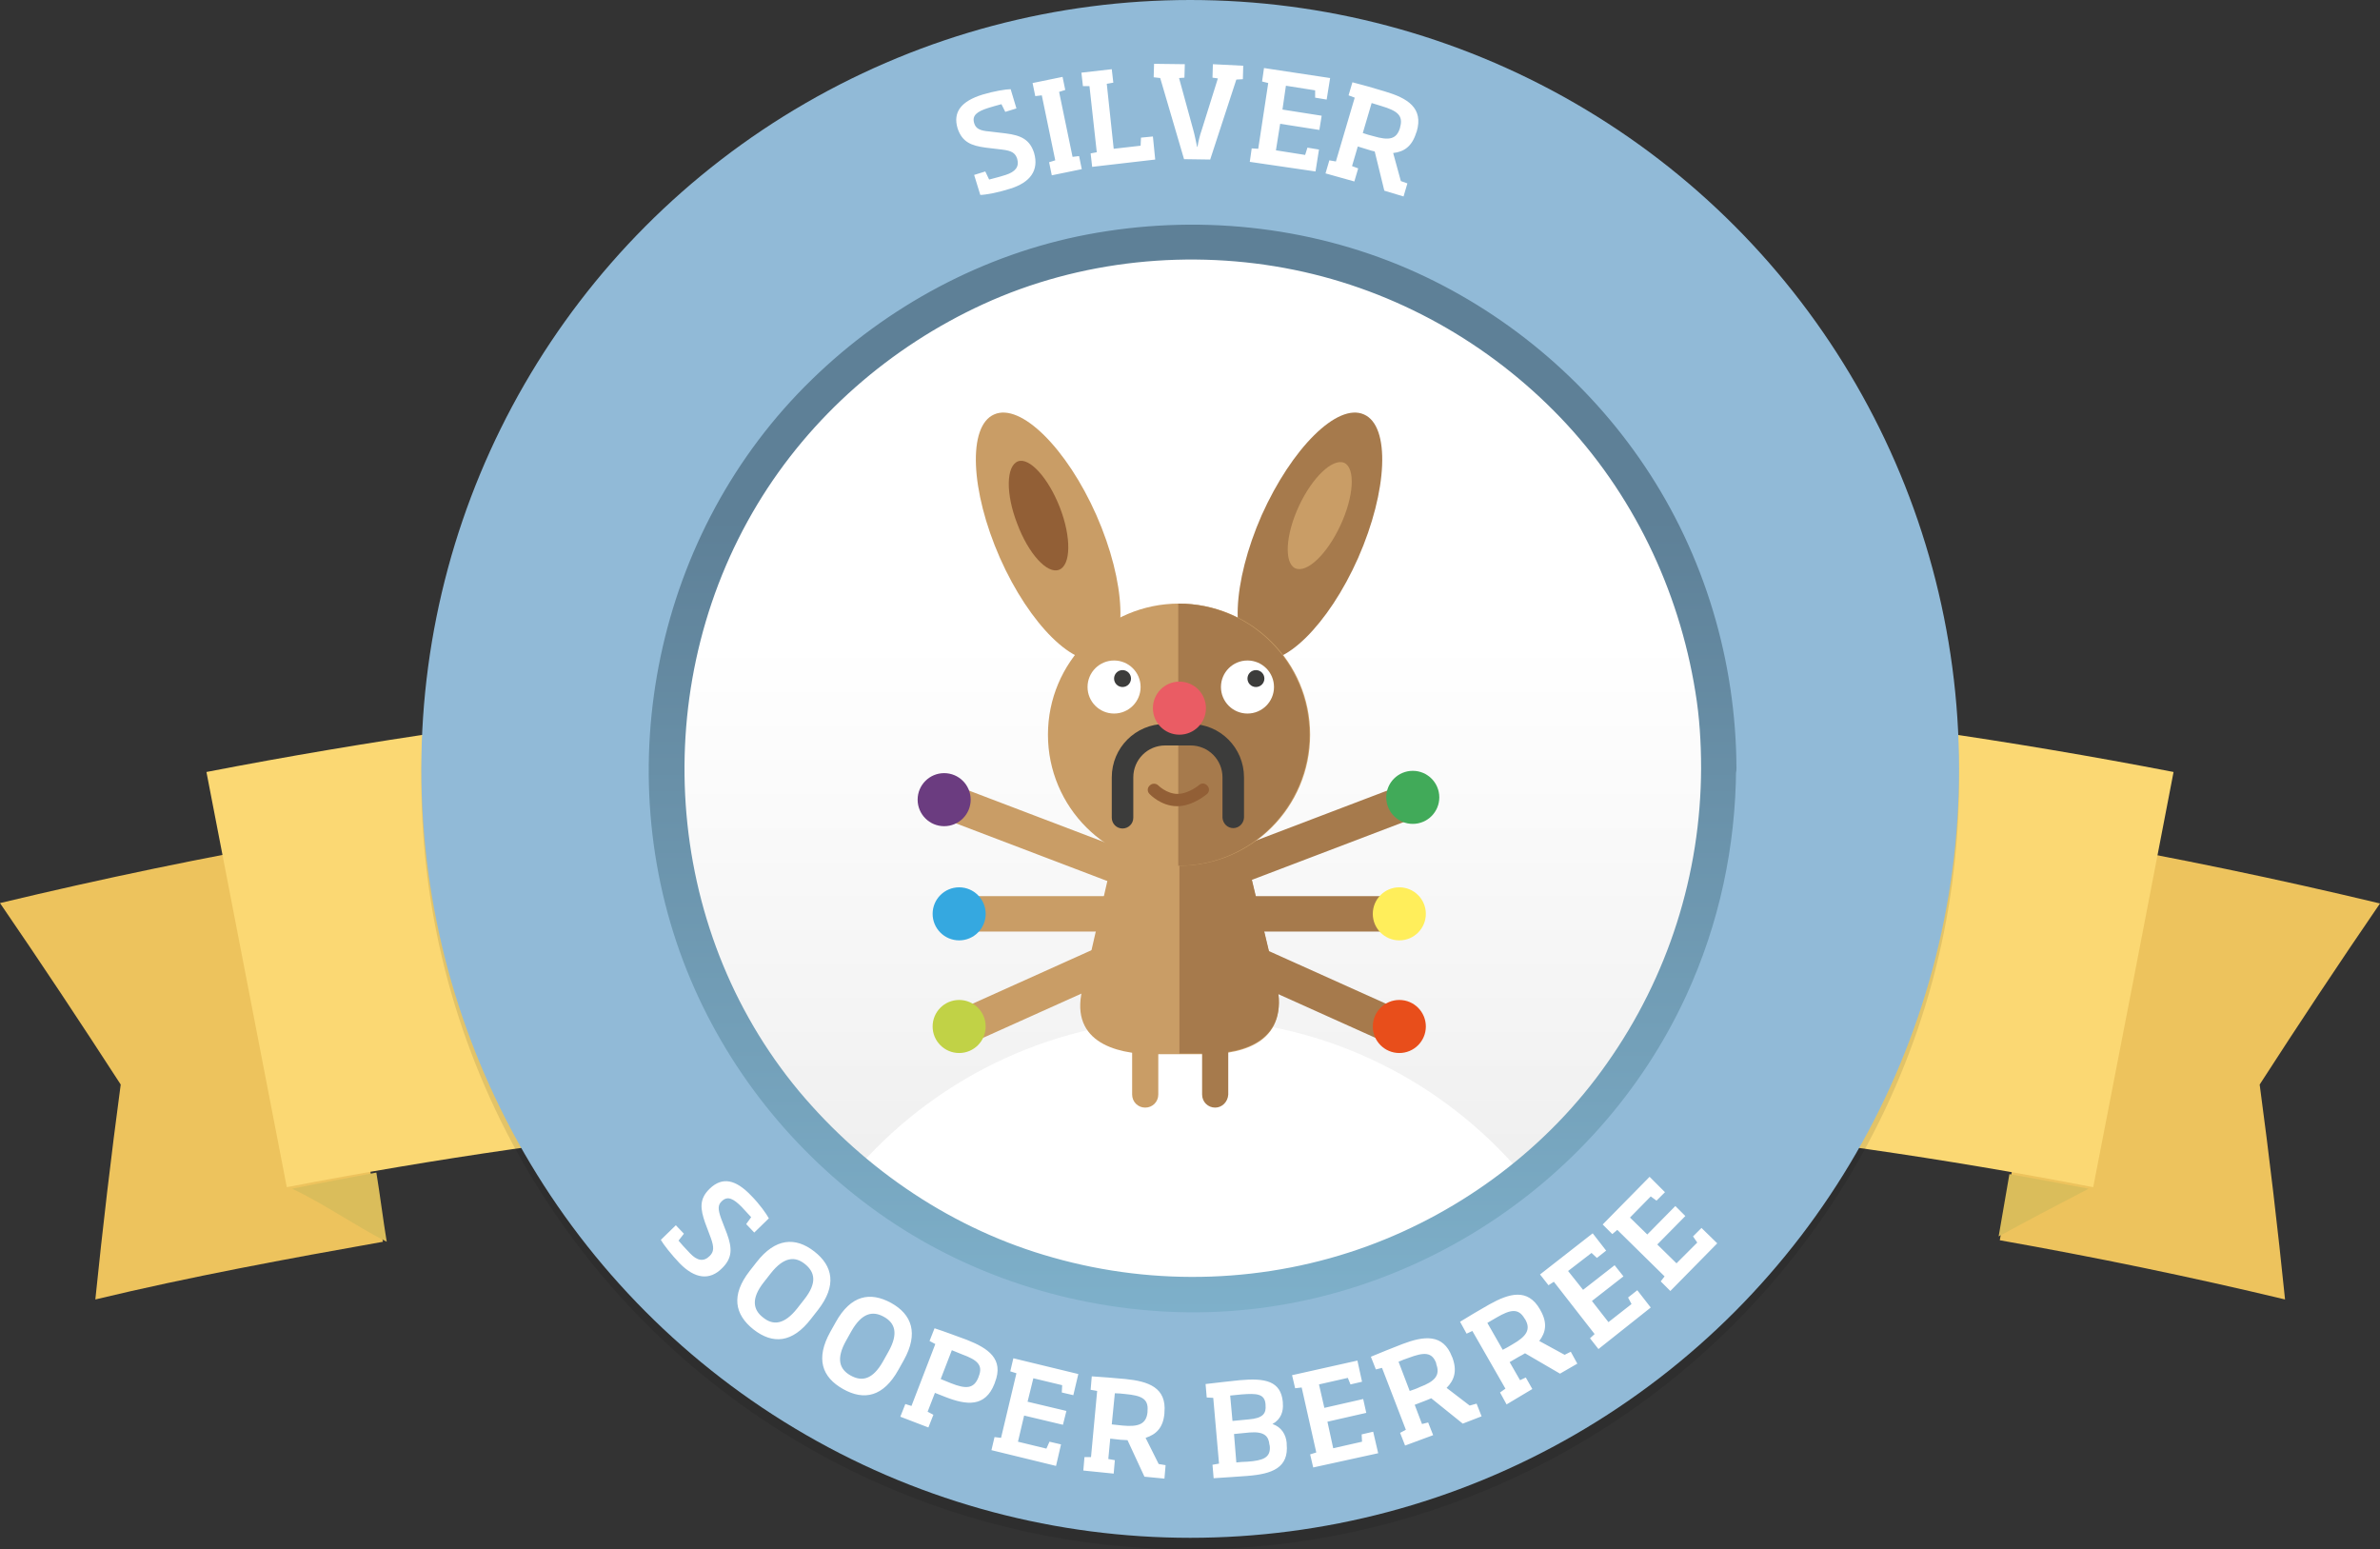 <svg xmlns="http://www.w3.org/2000/svg" xmlns:xlink="http://www.w3.org/1999/xlink" width="619.1" height="403" viewBox="0 0 619.1 403"><rect x="0" y="0" width="619.1" height="403" fill="#333333" stroke="none"/><style>.Graphic_x0020_Style_x0020_2{fill:url(#SVGID_1_);} .st0{fill:#EDC35D;} .st1{fill:#FBD873;} .st2{fill:#DABD5B;} .st3{opacity:0.1;} .st4{fill:#91BAD7;} .st5{fill:#FFFFFF;} .st6{fill:url(#SVGID_2_);} .st7{fill:url(#SVGID_3_);} .st8{clip-path:url(#SVGID_5_);fill:#C99D66;} .st9{fill:#C99D66;} .st10{fill:#925F36;} .st11{fill:#A67A4C;} .st12{fill:#41AA59;} .st13{fill:#FFEE5B;} .st14{fill:#E84E1B;} .st15{fill:#6B3C80;} .st16{fill:#C1D246;} .st17{fill:#3C3C3B;} .st18{fill:#EA5C64;} .st19{fill:#35A8E0;} .st20{fill:url(#SVGID_6_);} .st21{fill:url(#SVGID_7_);} .st22{clip-path:url(#SVGID_9_);fill:#C99D66;}</style><defs><linearGradient id="SVGID_1_" gradientUnits="userSpaceOnUse" x1="-330.427" y1="-4379" x2="-330.427" y2="-4378"><stop offset=".27" stop-color="#5E8097"/><stop offset="1" stop-color="#7EB0CA"/></linearGradient></defs><path class="st0" d="M99.6 323c-24.8 4.4-50.2 9.1-74.8 15 1.9-18.6 4.1-37.3 6.6-55.9-10.3-15.9-20.7-31.6-31.4-47.2 26.7-6.4 53.6-12 80.6-16.7 6.1 34.8 12.9 70 19 104.8zM520.2 322.6c24.8 4.4 49.6 9.5 74.2 15.4-1.9-18.6-4.1-37.3-6.6-55.9 10.2-15.8 20.6-31.5 31.3-47.1-26.7-6.4-53.6-12-80.6-16.7-6.1 34.7-12.2 69.5-18.3 104.3z"/><path class="st1" d="M544.5 308.8c-155.2-30-314.7-30-469.9 0-7-36-13.9-72-20.9-108 169-32.7 342.7-32.7 511.7 0-6.9 36-13.9 72-20.9 108z"/><path class="st2" d="M76 309.2c7.3-1.5 14.6-2.8 21.9-4.2.9 5.4 1.8 12.6 2.7 18-8.1-4.1-16.3-9.9-24.6-13.8zM543.3 309.2c-6.9-1.3-13.7-2.6-20.6-3.8-.9 5.4-1.9 10.8-2.8 16.2 7.7-4.2 15.5-8.3 23.4-12.4z"/><g><circle cx="309.6" cy="203" r="200" class="st3"/><circle class="st4" cx="309.6" cy="200" r="200"/><path class="st5" d="M262.7 49.1c-3.1 1-6.4 1.6-7.7 1.6l-1.6-5.2 2.9-.9 1 2.1c1.4-.4 2.1-.5 4.3-1.2 2.5-.8 3.6-2.1 3-4.2-.5-1.5-1.4-2.1-4-2.4l-4.2-.5c-3.7-.5-6.1-1.4-7.3-5-1.3-4.3 1-7.1 6.5-8.8 3-.9 6.1-1.4 7.3-1.4l1.5 5-2.9.9-1-2c-1.2.3-2.5.7-3.5 1-2.8.9-4.2 1.9-3.6 3.9.4 1.4 1.4 2 4 2.2l4.2.5c4 .5 6.3 1.6 7.4 5.1 1.3 4.5-1 7.7-6.3 9.3zM273.6 45.6l-.7-3.4 1.6-.5-3.5-16.9-1.7.2-.7-3.4 7.8-1.6.7 3.4-1.6.5 3.5 16.9 1.7-.2.7 3.4-7.8 1.6zM284.1 43.4l-.4-3.5 1.6-.3-1.9-17.2h-1.7l-.4-3.5 7.9-.9.4 3.5-1.7.3 1.8 16.9 7-.8.1-2.1 3.1-.3.6 6-16.4 1.9zM323.4 17.1l-.1 3.5-1.7.1-6.8 20.8-6.8-.1-6.2-21.1-1.7-.2.1-3.5 8 .1-.1 3.5-1.4.1 3.7 13.5c.4 1.4.7 3.1 1 4.4h.1c.2-1.3.6-3 1.1-4.4l4.2-13.4-1.4-.2.1-3.5 7.9.4zM325.1 42.1l.5-3.5 1.7.1 2.6-17.1-1.6-.4.5-3.5 17.2 2.6-.9 5.6-3-.5v-1.9l-7.6-1.2-.9 6.2 10.2 1.6-.6 3.7-10.2-1.6-1.1 6.9 7.6 1.2.6-1.9 3 .5-.9 5.7-17.1-2.5zM344.8 45.1l1-3.4 1.7.3 4.9-16.6-1.6-.6 1-3.4c2.7.7 5.6 1.5 8.5 2.4 5.7 1.7 10.1 4.2 8.2 10.5l-.1.2c-1.1 3.6-3.2 5-6 5.3l2 7.3 1.7.6-1 3.4-5-1.5-2.5-10.2c-.5-.1-1.2-.3-1.8-.5-.9-.3-1.7-.5-2.6-.8l-1.5 5.1 1.6.6-1 3.4-7.5-2.1zm19.4-12c.9-3.1-.8-4.3-4.8-5.5-.9-.3-1.7-.5-2.6-.8l-2.3 7.8c.9.3 1.8.6 2.7.8 4.1 1.2 6.1.9 7-2.2v-.1z"/><g><path class="st5" d="M176.8 328.6c-2.2-2.3-4.3-5-4.9-6.1l3.9-3.8 2.1 2.2-1.4 1.8c.9 1.1 1.4 1.6 3 3.3 1.8 1.9 3.5 2.3 5.1.7 1.1-1.1 1.2-2.2.3-4.7l-1.5-4c-1.2-3.5-1.6-6.1 1.2-8.8 3.3-3.2 6.8-2.4 10.8 1.8 2.2 2.2 4 4.8 4.6 5.9l-3.8 3.7-2.1-2.2 1.3-1.8c-.8-.9-1.8-1.9-2.5-2.7-2.1-2.1-3.6-2.9-5.1-1.5-1.1 1-1.1 2.1-.2 4.6l1.5 3.9c1.4 3.8 1.4 6.3-1.2 8.9-3.3 3.4-7.2 2.8-11.1-1.2zM196 345.8c-4.9-3.9-5.9-8.9-1-15.2l1.8-2.3c4.9-6.3 10.1-6.6 15-2.8s5.9 8.9 1 15.2L211 343c-4.9 6.4-10 6.7-15 2.8zm13.2-7.8c3.4-4.3 2.8-7.1.2-9.2-2.6-2.1-5.5-1.9-8.9 2.4l-1.8 2.3c-3.4 4.3-2.8 7.2-.2 9.2 2.6 2.1 5.5 1.9 8.9-2.4l1.8-2.3zM219.3 361.3c-5.5-3.1-7.2-7.9-3.3-14.9l1.4-2.5c3.9-7 8.9-8 14.4-5 5.4 3 7.2 7.9 3.3 14.9l-1.4 2.5c-3.9 7-8.9 8.1-14.4 5zm11.8-9.7c2.7-4.8 1.7-7.5-1.2-9.1-2.9-1.6-5.7-1-8.4 3.7l-1.4 2.5c-2.7 4.8-1.7 7.5 1.2 9.1 2.9 1.6 5.7 1.1 8.4-3.7l1.4-2.5zM234.2 368.5l1.3-3.3 1.6.5 6.2-16.1-1.5-.8 1.3-3.3c2.8.9 5.6 2 8.4 3 5.6 2.2 9.7 5 7.3 11.1l-.1.3c-2.4 6.2-7.3 5.6-12.7 3.5l-2.8-1.1-1.9 4.9 1.5.8-1.3 3.3-7.3-2.8zm20.4-10.5c1.2-3-.5-4.3-4.3-5.7l-2.7-1.1-2.9 7.5c.9.4 1.8.7 2.7 1.1 3.8 1.5 5.9 1.5 7.1-1.5l.1-.3zM257.9 377.2l.8-3.4 1.7.2 4-16.8-1.6-.5.8-3.4 16.9 4.1-1.3 5.5-3-.7.1-1.9-7.5-1.8-1.5 6.1 10.1 2.4-.9 3.6-10.1-2.4-1.6 6.8 7.4 1.8.8-1.8 3 .7-1.3 5.6-16.8-4.1zM281.8 382.5l.3-3.5h1.7l1.6-17.2-1.7-.3.3-3.5c2.8.2 5.8.4 8.8.7 5.9.6 10.7 2.2 10.1 8.7v.2c-.3 3.7-2.1 5.5-4.9 6.4l3.4 6.8 1.8.3-.3 3.5-5.2-.5-4.4-9.5c-.6 0-1.2-.1-1.8-.1l-2.7-.3-.5 5.3 1.7.3-.3 3.5-7.9-.8zm16.7-15.5c.3-3.2-1.6-4-5.8-4.4-1-.1-1.8-.2-2.7-.2l-.8 8.1c.9.1 1.9.2 2.8.3 4.2.4 6.2-.4 6.5-3.5v-.3zM324.5 383.9c-2.8.2-5.5.4-8.8.6l-.3-3.5 1.7-.3-1.5-17.1-1.7-.1-.3-3.5c3.3-.4 6.1-.7 8.9-1 6.6-.6 10.7.2 11.2 5.7v.3c.2 2.1-.5 4.2-2.7 5.4 2.4.8 3.5 2.8 3.7 4.9v.3c.6 6.2-3.8 7.8-10.2 8.3zm4.7-18.6c-.2-2.8-2.3-2.9-6.2-2.6-1.1.1-1.9.2-3 .3l.6 6.6 4.2-.4c3.8-.3 4.6-1.6 4.4-3.7v-.2zm1 10.4c-.2-2.1-1.3-3.4-5.1-3.1l-4.1.4.6 7.4c1.1-.1 1.8-.2 2.9-.2 4-.3 6.1-1 5.8-4.1l-.1-.4zM341.6 381.7l-.8-3.4 1.6-.5-3.8-16.9-1.7.2-.8-3.4 17-3.8 1.2 5.5-3 .7-.7-1.7-7.5 1.7 1.4 6.1 10.1-2.3.8 3.6-10.1 2.3 1.5 6.9 7.5-1.7-.1-1.9 3-.7 1.3 5.6-16.9 3.7zM365.5 376l-1.3-3.3 1.5-.8-6.2-16.1-1.6.4-1.3-3.3c2.6-1.1 5.4-2.2 8.2-3.3 5.5-2.1 10.6-2.8 12.9 3.3l.1.2c1.3 3.5.5 5.9-1.5 7.9l6 4.6 1.8-.5 1.3 3.3-4.9 1.9-8.2-6.6c-.5.2-1.1.5-1.7.7-.9.3-1.7.7-2.6 1l1.9 5 1.6-.4 1.3 3.3-7.3 2.7zm8.1-21.4c-1.1-3-3.2-2.9-7.2-1.4-.9.3-1.7.6-2.6 1l2.9 7.6c.9-.3 1.8-.6 2.6-1 4-1.5 5.4-3.1 4.3-6v-.2zM391.9 365.3l-1.7-3.1 1.4-1-8.6-15-1.5.7-1.7-3.1c2.4-1.5 5-3 7.6-4.5 5.2-2.9 10-4.3 13.2 1.3l.1.2c1.9 3.3 1.4 5.8-.3 8l6.6 3.6 1.6-.8 1.7 3.1-4.5 2.6-9.1-5.3c-.5.3-1 .6-1.6.9-.8.5-1.6.9-2.4 1.4l2.7 4.7 1.5-.7 1.7 3-6.7 4zm4.7-22.3c-1.6-2.8-3.7-2.4-7.3-.3-.8.5-1.6.9-2.4 1.4l4 7c.8-.4 1.7-.9 2.5-1.4 3.7-2.1 4.9-3.9 3.3-6.6l-.1-.1zM415.8 350.9l-2.2-2.8 1.2-1.1-10.6-13.6-1.4.9-2.2-2.8 13.7-10.7 3.5 4.5-2.4 1.9-1.4-1.3-6.1 4.7 3.9 4.9 8.2-6.4 2.3 2.9-8.2 6.4 4.3 5.5 6-4.7-.9-1.7 2.4-1.9 3.5 4.5-13.6 10.8zM434.5 335.8l-2.5-2.5 1-1.3-12.3-12.1-1.3 1.1-2.5-2.5 12.2-12.4 4 4-2.2 2.2-1.5-1.1-5.4 5.5 4.5 4.4 7.3-7.4 2.6 2.6-7.3 7.4 5 4.9 5.4-5.4-1.1-1.6 2.2-2.2 4.1 4-12.2 12.4z"/></g><g><linearGradient id="SVGID_2_" gradientUnits="userSpaceOnUse" x1="310.656" y1="63.289" x2="310.656" y2="334.817"><stop offset=".381" stop-color="#FFF"/><stop offset="1" stop-color="#ECECEC"/></linearGradient><circle class="st6" cx="310.7" cy="199.1" r="135.8"/><path class="st5" d="M308.8 341.4c33.9 0 64.3-14.8 85.2-38.2-20.9-23.4-51.3-38.2-85.2-38.2-33.9 0-64.3 14.8-85.2 38.2 20.9 23.4 51.3 38.2 85.2 38.2z"/><path class="st4" d="M449.8 200c-.1 29.2-9.2 57.5-26 81.3-16.2 23-39.7 40.7-66 50.4-27.8 10.2-58.4 11.2-86.8 3.2-27.4-7.7-51.8-24-70-45.8-37.8-45.3-41.9-111.7-11.6-161.9 14.6-24.3 36.7-43.4 62.4-55.2 26.6-12.2 57.2-15.3 85.8-9.5 28 5.7 53.7 20.1 73.4 40.7 19.9 20.7 32.7 47.3 37.2 75.6 1.2 7 1.6 14.1 1.6 21.2 0 6.3 9.8 6.3 9.7 0-.1-29.6-8.8-58.8-25.3-83.4-16-23.9-38.9-43-65.4-54.4-27.8-12-58.7-15.1-88.4-9.4-28.5 5.4-55.1 19.7-75.9 39.9-43 41.8-56.8 107.5-34.4 163.1 10.8 27 29.4 50.1 53 67 24 17.1 53.2 26.4 82.6 27.2 59.3 1.7 115.4-33.6 140.1-87.5 9-19.6 13.6-41 13.6-62.5.2-6.3-9.6-6.3-9.6 0z"/><linearGradient id="SVGID_3_" gradientUnits="userSpaceOnUse" x1="310.233" y1="58.438" x2="310.233" y2="341.36"><stop offset=".27" stop-color="#5E8097"/><stop offset="1" stop-color="#7EB0CA"/></linearGradient><path class="st7" d="M442.5 199.9c-.1 27.5-8.6 54.2-24.5 76.7-15.2 21.7-37.4 38.4-62.2 47.5-26.2 9.6-55.1 10.6-81.9 3-25.8-7.2-48.8-22.7-66-43.2-35.6-42.7-39.5-105.3-10.9-152.7 13.8-22.9 34.6-41 58.8-52.1 25.1-11.5 54-14.4 80.9-8.9 26.4 5.4 50.6 19 69.2 38.4 18.7 19.5 30.8 44.6 35.1 71.3 1.1 6.6 1.5 13.3 1.5 20 0 5.9 9.2 5.9 9.2 0-.1-27.9-8.3-55.5-23.9-78.7-15.1-22.5-36.7-40.5-61.6-51.3-26.2-11.3-55.4-14.2-83.4-8.9-26.9 5.1-52 18.6-71.6 37.7-40.6 39.4-53.5 101.4-32.5 153.8 10.2 25.4 27.7 47.3 50 63.1 22.7 16.1 50.2 24.9 77.9 25.7 56 1.6 108.8-31.7 132.1-82.5 8.5-18.5 12.8-38.6 12.9-59 .1-5.9-9.1-5.9-9.1.1z"/><g><defs><path id="SVGID_4_" d="M300 274.2H313.9c10 0 21.5-3.5 18.2-18.2l-10.7-44.7s-2.9-15.9-14.5-15.9h-.1c-12 .1-14.7 16.1-14.7 16.1L281.9 256c-4.4 14.8 8.1 18.2 18.1 18.2z"/></defs><clipPath id="SVGID_5_"><use xlink:href="#SVGID_4_" overflow="visible"/></clipPath><path class="st8" d="M273.4 187.1h70.1v105.2h-70.1z"/><path class="st9" d="M285.2 134c7.7 17.5 8.4 34.3 1.5 37.3s-18.9-8.8-26.6-26.2c-7.7-17.5-8.4-34.3-1.5-37.3 6.9-3.1 18.9 8.8 26.6 26.2z"/><path class="st10" d="M275.7 132c3 7.7 2.9 15-.2 16.2-3.1 1.2-8-4.2-10.9-12-3-7.7-2.9-15 .2-16.2 3-1.1 7.9 4.3 10.9 12z"/><path class="st11" d="M328.2 134c-7.7 17.5-8.4 34.3-1.5 37.3s18.9-8.8 26.6-26.2c7.7-17.5 8.4-34.3 1.5-37.3-6.9-3.1-18.8 8.8-26.6 26.2z"/><path class="st9" d="M337.9 131.6c-3.5 7.5-3.9 14.8-1 16.2 3 1.4 8.3-3.6 11.8-11.2 3.5-7.5 3.9-14.8 1-16.2-3-1.3-8.3 3.7-11.8 11.2z"/><path class="st11" d="M370 207.1c.9 2.4-.3 5-2.7 5.9l-47 17.9c-2.4.9-5-.3-5.9-2.7-.9-2.4.3-5 2.7-5.9l47-17.9c2.3-.9 5 .3 5.9 2.7z"/><path class="st9" d="M242.9 207.1c-.9 2.4.3 5 2.7 5.9l47 17.9c2.4.9 5-.3 5.9-2.7.9-2.4-.3-5-2.7-5.9l-47-17.9c-2.4-.9-5 .3-5.9 2.7z"/><path class="st11" d="M367.1 269.1c-1 2.3-3.7 3.3-6.1 2.3l-45.8-20.6c-2.3-1-3.3-3.7-2.3-6.1 1-2.3 3.7-3.3 6.1-2.3l45.8 20.6c2.3 1 3.3 3.8 2.3 6.1z"/><path class="st9" d="M246.4 269.1c1 2.3 3.7 3.3 6.1 2.3l45.8-20.6c2.3-1 3.3-3.7 2.3-6.1-1-2.3-3.7-3.3-6.1-2.3L248.7 263c-2.3 1-3.3 3.8-2.3 6.1z"/><path class="st11" d="M368.7 237.7c0 2.5-2.1 4.6-4.6 4.6h-50c-2.5 0-4.6-2.1-4.6-4.6 0-2.5 2.1-4.6 4.6-4.6h50c2.5 0 4.6 2.1 4.6 4.6z"/><circle class="st12" cx="367.5" cy="207.4" r="6.9"/><circle class="st13" cx="364" cy="237.7" r="6.9"/><circle class="st14" cx="364" cy="267" r="6.9"/><circle class="st15" cx="245.6" cy="208" r="6.9"/><circle class="st16" cx="249.5" cy="267" r="6.9"/><path class="st11" d="M313.9 274c10 0 21.5-3.5 18.2-18.2l-10.7-44.7s-2.9-15.9-14.5-15.9h-.1V274h7.1z"/><circle class="st9" cx="306.7" cy="191.1" r="34.1"/><circle class="st5" cx="289.8" cy="178.7" r="6.9"/><circle class="st17" cx="292" cy="176.5" r="2.2"/><path class="st11" d="M306.5 157c18.8 0 34.1 15.3 34.1 34.1s-15.3 34.1-34.1 34.1V157z"/><path class="st10" d="M306.2 209.7c-4.2 0-7.1-3.1-7.2-3.2-.6-.6-.6-1.6.1-2.2.6-.6 1.6-.6 2.2 0 0 0 2.2 2.2 5 2.2 2.9 0 5.6-2.3 5.6-2.3.7-.6 1.6-.5 2.2.2.6.7.5 1.6-.2 2.2-.2.1-3.6 3.1-7.7 3.1z"/><circle class="st5" cx="324.5" cy="178.7" r="6.9"/><circle class="st17" cx="326.7" cy="176.5" r="2.2"/><path class="st17" d="M323.6 212.7v-10.5c0-7.7-6.2-13.9-13.9-13.9h-6.6c-7.7 0-13.9 6.2-13.9 13.9v10.5c0 1.5 1.2 2.8 2.8 2.8 1.5 0 2.8-1.2 2.8-2.8v-10.5c0-4.6 3.7-8.3 8.3-8.3h6.6c4.6 0 8.3 3.7 8.3 8.3v10.5c.1 1.5 1.3 2.7 2.8 2.7 1.5 0 2.7-1.2 2.8-2.7z"/><circle class="st18" cx="306.8" cy="184.2" r="6.9"/><path class="st9" d="M305.2 242.3h-56.7c-2.5 0-4.6-2.1-4.6-4.6 0-2.5 2.1-4.6 4.6-4.6h56.7"/><circle class="st19" cx="249.5" cy="237.7" r="6.9"/><path class="st11" d="M316.1 288.1c-1.9 0-3.4-1.5-3.4-3.4v-26.2c0-1.9 1.5-3.4 3.4-3.4s3.4 1.5 3.4 3.4v26.2c-.1 1.9-1.6 3.4-3.4 3.4z"/><path class="st9" d="M297.9 288.1c-1.9 0-3.4-1.5-3.4-3.4v-26.2c0-1.9 1.5-3.4 3.4-3.4s3.4 1.5 3.4 3.4v26.2c0 1.9-1.5 3.4-3.4 3.4z"/></g></g></g></svg>